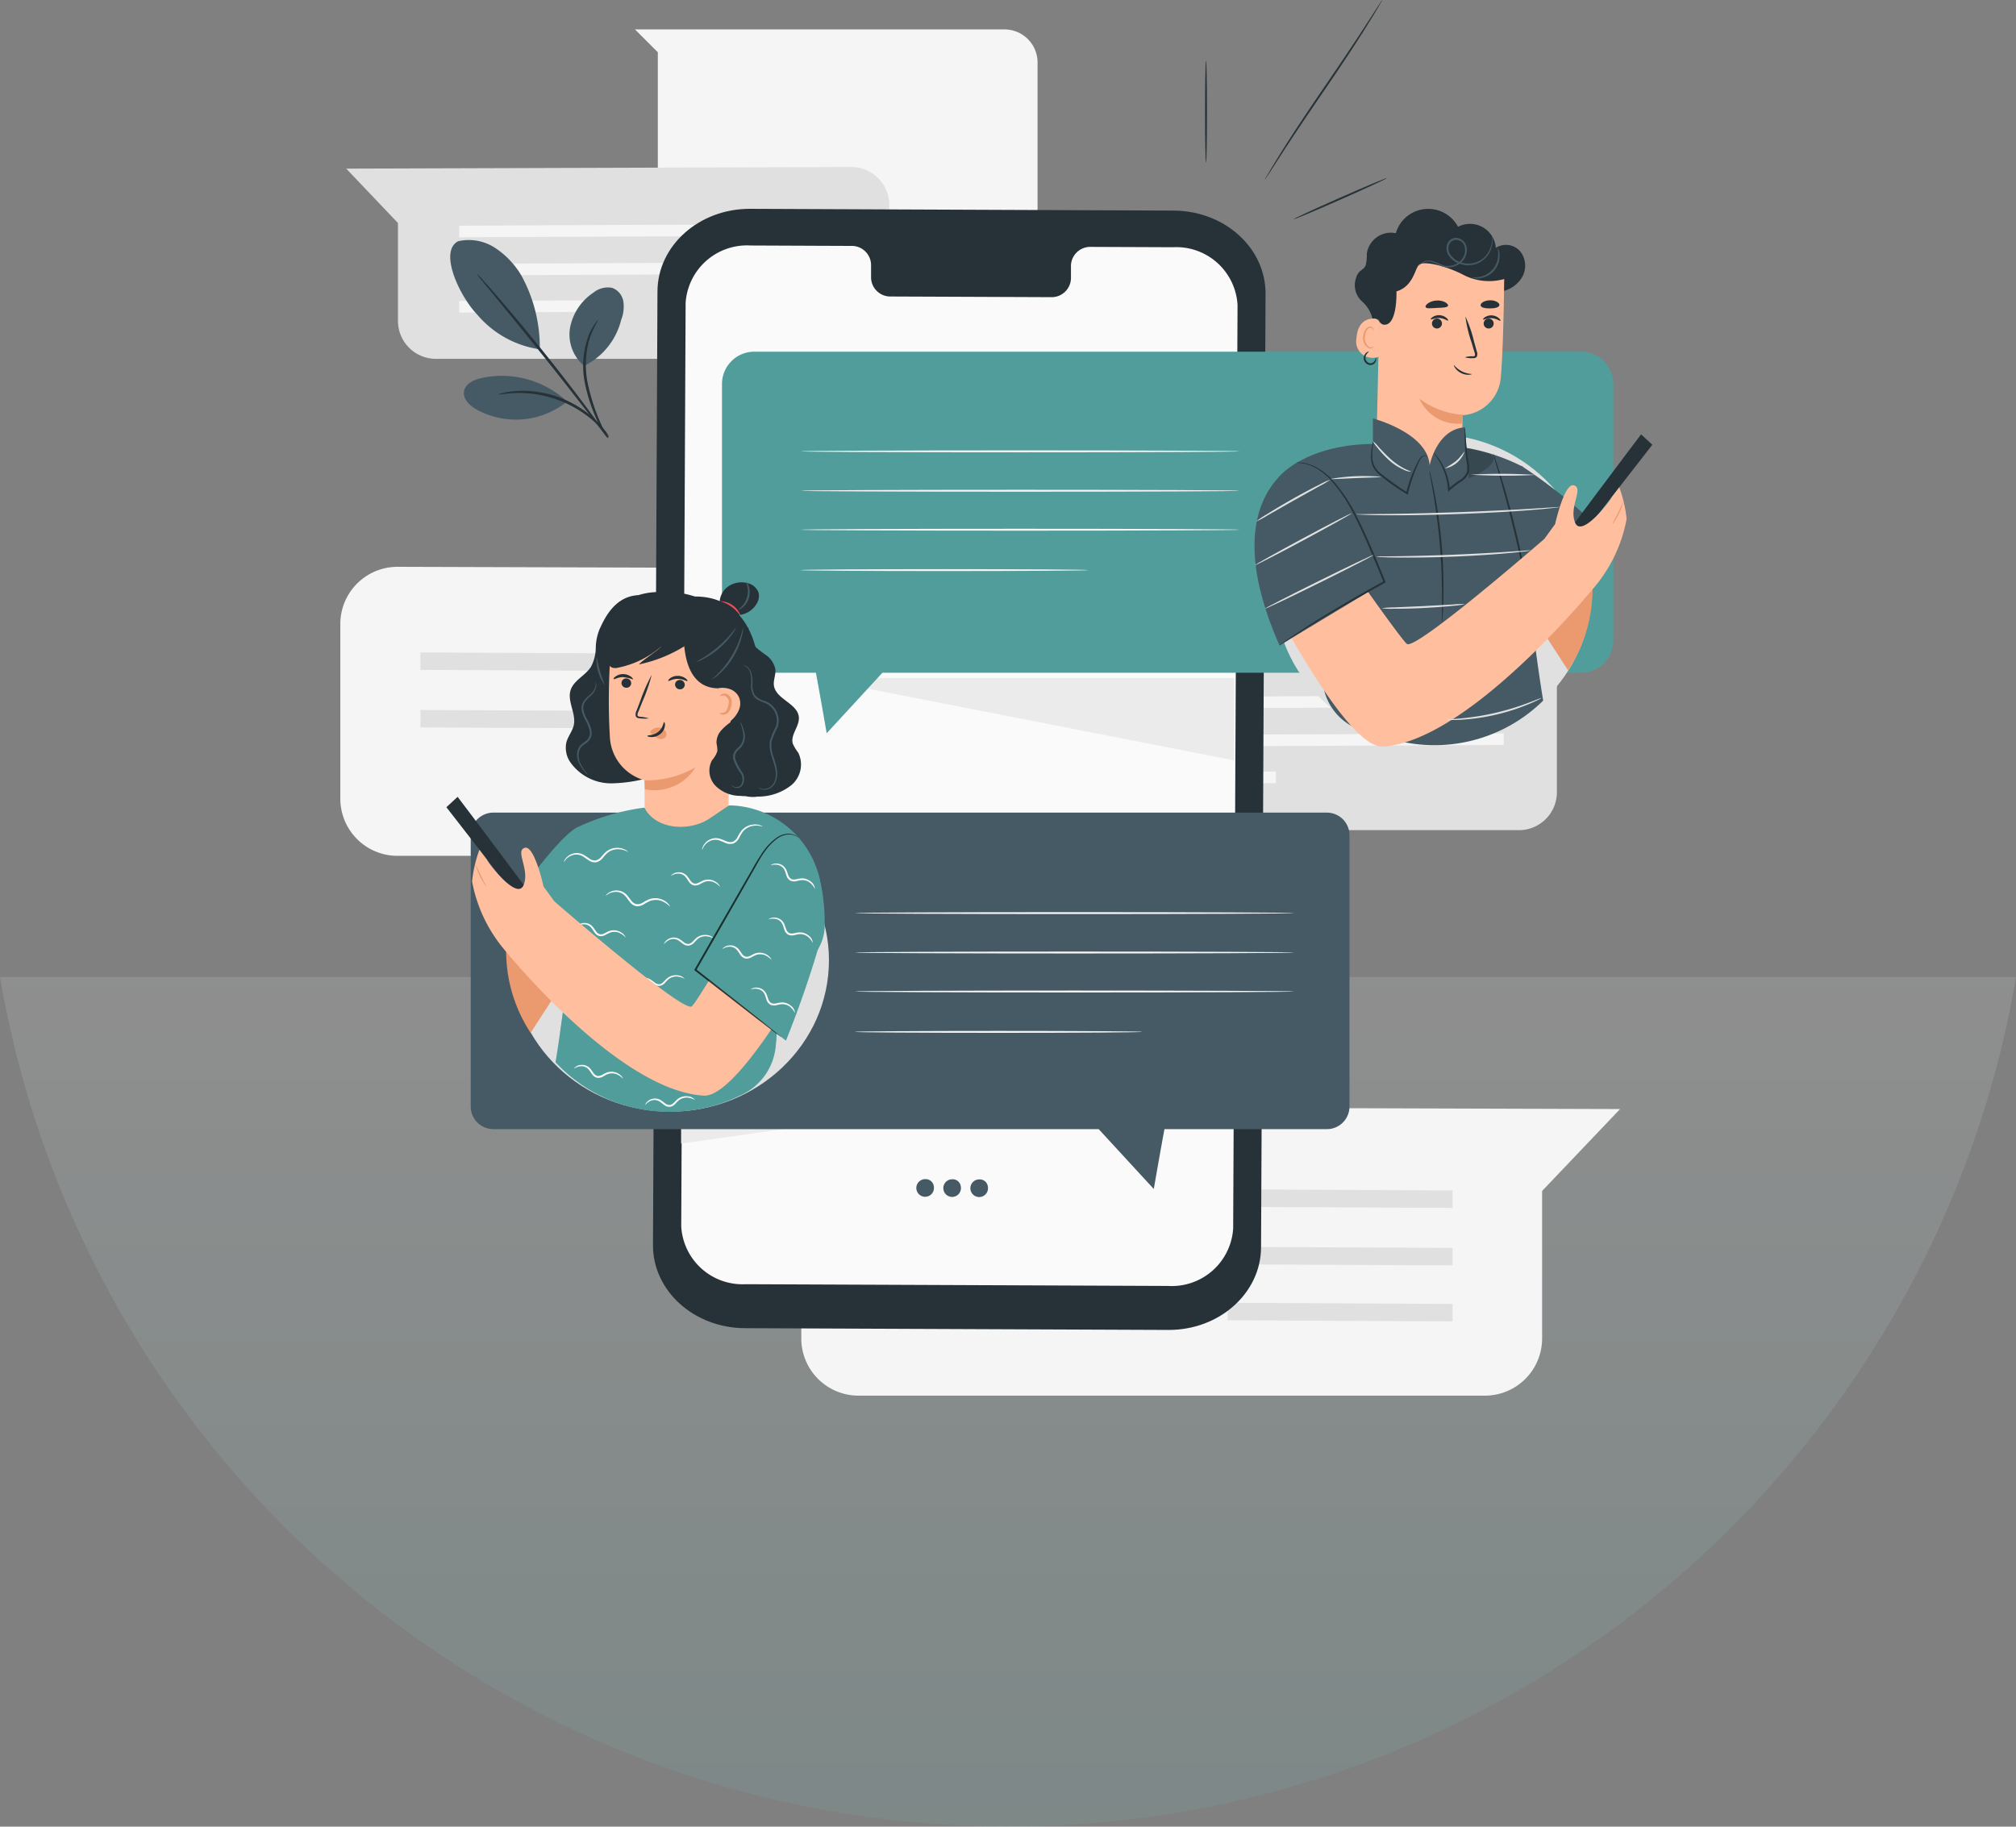 <svg xmlns="http://www.w3.org/2000/svg" xmlns:xlink="http://www.w3.org/1999/xlink" width="125.999" height="114.182" viewBox="0 0 125.999 114.182"><rect x="0" y="0" width="125.999" height="114.182" fill="#808080" stroke="none"/><defs><style>.a{opacity:0.12;fill:url(#a);}.b{fill:#f5f5f5;}.c{fill:#e0e0e0;}.d{fill:#455a64;}.e{fill:#263238;}.f{fill:#fafafa;}.g{fill:#ebebeb;}.h{fill:#519d9b;}.i{fill:#eb996e;}.j{fill:#ffbe9d;}.k,.l{opacity:0.2;}.m{fill:#e8505b;}.n{opacity:0.3;}.o{opacity:0.7;}</style><linearGradient id="a" x1="0.5" x2="0.5" y2="1" gradientUnits="objectBoundingBox"><stop offset="0" stop-color="#fff"/><stop offset="1" stop-color="#6fc8c2"/></linearGradient></defs><g transform="translate(-538 -240.372)"><path class="a" d="M77.009,173.107a63.9,63.9,0,0,1-63-53.108h126a63.339,63.339,0,0,1-7.563,21.018,63.817,63.817,0,0,1-55.436,32.089Z" transform="translate(523.991 181.446)"/><g transform="translate(505.938 204.009)"><g transform="translate(53.332 38.202)"><g transform="translate(0 33.59)"><path class="b" d="M53.332,211.805v10.917a3.576,3.576,0,0,0,3.576,3.577H96.055a3.577,3.577,0,0,0,3.577-3.577V213.5l4.874-5.12-47.586-.149A3.576,3.576,0,0,0,53.332,211.805Z" transform="translate(-53.332 -208.229)"/><g transform="translate(5.006 5.358)"><path class="c" d="M110.7,232.865,75.176,232.7l0-1.092,35.523.164Z" transform="translate(-75.176 -231.609)"/></g><g transform="translate(5.006 8.95)"><path class="c" d="M110.7,248.538l-35.523-.164,0-1.092,35.523.164Z" transform="translate(-75.176 -247.282)"/></g><g transform="translate(26.474 12.547)"><rect class="c" width="1.092" height="14.056" transform="translate(0 1.092) rotate(-89.718)"/></g></g><g transform="translate(28.813 67.336)"><path class="b" d="M211.6,376.4v10.918a3.576,3.576,0,0,0,3.576,3.577h39.147a3.577,3.577,0,0,0,3.577-3.577V378.1l4.873-5.12-47.586-.149A3.577,3.577,0,0,0,211.6,376.4Z" transform="translate(-211.602 -372.828)"/><g transform="translate(5.176 5.075)"><path class="c" d="M269.711,396.227l-35.523-.164,0-1.092,35.523.164Z" transform="translate(-234.188 -394.971)"/></g><g transform="translate(5.176 8.667)"><path class="c" d="M269.711,411.9l-35.523-.164,0-1.092,35.523.164Z" transform="translate(-234.188 -410.644)"/></g><g transform="translate(26.644 12.263)"><rect class="c" width="1.092" height="14.056" transform="translate(0 1.092) rotate(-89.718)"/></g></g><path class="b" d="M144.63,44.39h23.089a2.069,2.069,0,0,1,2.07,2.069V57.753a2.069,2.069,0,0,1-2.07,2.069H148.126a2.069,2.069,0,0,1-2.07-2.069V45.817Z" transform="translate(-126.212 -44.39)"/><g transform="translate(0.369 8.607)"><path class="c" d="M88.881,84.316v7.241a2.372,2.372,0,0,1-2.372,2.372H60.545a2.372,2.372,0,0,1-2.372-2.372V85.439l-3.232-3.4,31.561-.1A2.372,2.372,0,0,1,88.881,84.316Z" transform="translate(-54.94 -81.944)"/><g transform="translate(7.057 3.554)"><path class="b" d="M85.736,98.284l23.561-.109,0-.724-23.561.109Z" transform="translate(-85.733 -97.451)"/></g><g transform="translate(7.057 5.936)"><path class="b" d="M85.736,108.679l23.561-.109,0-.724-23.561.109Z" transform="translate(-85.733 -107.846)"/></g><g transform="translate(7.057 8.321)"><rect class="b" width="9.322" height="0.724" transform="translate(0 0.046) rotate(-0.282)"/></g></g><g transform="translate(42.094 38.069)"><path class="c" d="M303.492,230.826v7.241a2.372,2.372,0,0,1-2.372,2.372H275.156a2.372,2.372,0,0,1-2.372-2.372v-6.118l-3.232-3.4,31.561-.1A2.372,2.372,0,0,1,303.492,230.826Z" transform="translate(-269.551 -228.454)"/><g transform="translate(7.057 3.554)"><path class="b" d="M300.346,244.794l23.561-.109,0-.724-23.561.109Z" transform="translate(-300.344 -243.961)"/></g><g transform="translate(7.057 5.936)"><path class="b" d="M300.346,255.189l23.561-.109,0-.724-23.561.109Z" transform="translate(-300.344 -254.356)"/></g><g transform="translate(7.056 8.322)"><rect class="b" width="9.322" height="0.724" transform="translate(0 0.046) rotate(-0.282)"/></g></g></g><g transform="translate(60.203 51.36)"><g transform="translate(0 0)"><path class="d" d="M149.307,154.245a2.551,2.551,0,0,1-.877-2.406,3.388,3.388,0,0,1,1.458-2.174,1.427,1.427,0,0,1,1.163-.3,1.091,1.091,0,0,1,.706.851,2.214,2.214,0,0,1-.133,1.141,4.384,4.384,0,0,1-2.318,2.891" transform="translate(-140.939 -146.37)"/><path class="d" d="M125.924,175.021a5.968,5.968,0,0,0-5.274-1.381c-.469.109-1,.356-1.074.831s.348.879.765,1.121a5.1,5.1,0,0,0,5.639-.454" transform="translate(-118.718 -165.002)"/><path class="d" d="M116.342,136.519a2.99,2.99,0,0,1,2.307.4,5.279,5.279,0,0,1,1.65,1.724,9.315,9.315,0,0,1,1.16,4.628,6.308,6.308,0,0,1-3.9-2.158c-1.112-1.16-2.418-3.932-1.218-4.591" transform="translate(-115.864 -136.432)"/><g transform="translate(8.311 4.989)"><path class="e" d="M153.629,165.576a6.157,6.157,0,0,1-.43-.65,10.94,10.94,0,0,1-.971-2.767,5.489,5.489,0,0,1,.215-2.918,3.6,3.6,0,0,1,.417-.791,1.007,1.007,0,0,1,.213-.249,7.635,7.635,0,0,0-.514,1.082,5.757,5.757,0,0,0-.16,2.846,12.687,12.687,0,0,0,.911,2.746" transform="translate(-152.128 -158.202)"/></g><g transform="translate(1.659 2.11)"><path class="e" d="M131.271,155.914l-.9-1.157c-.755-.979-1.8-2.329-2.977-3.8s-2.257-2.8-3.043-3.75l-.928-1.133a3.166,3.166,0,0,1-.324-.429,3.2,3.2,0,0,1,.376.385c.234.255.565.63.97,1.1.81.935,1.908,2.245,3.085,3.721s2.209,2.84,2.939,3.839c.365.5.657.906.853,1.191" transform="translate(-123.101 -145.64)"/></g><g transform="translate(3.007 9.433)"><path class="e" d="M128.987,177.816a1.081,1.081,0,0,1,.3-.091,2.488,2.488,0,0,1,.36-.069,4.2,4.2,0,0,1,.484-.052,6.279,6.279,0,0,1,1.266.048,6.712,6.712,0,0,1,2.875,1.118,6.277,6.277,0,0,1,.966.82,4.227,4.227,0,0,1,.321.365,2.5,2.5,0,0,1,.219.294c.112.168.1.246.086.253a10.121,10.121,0,0,0-.713-.824,7.016,7.016,0,0,0-.969-.774,7.087,7.087,0,0,0-2.809-1.093,7,7,0,0,0-1.237-.084C129.426,177.745,128.994,177.849,128.987,177.816Z" transform="translate(-128.987 -177.59)"/></g></g></g><g transform="translate(72.873 36.363)"><g transform="translate(0 13.054)"><path class="e" d="M188.411,163.4l-26.471-.11c-3.184-.013-5.753-2.342-5.74-5.2l.281-59.612c.014-2.861,2.607-5.171,5.793-5.158l26.471.11c3.184.013,5.753,2.342,5.74,5.2l-.281,59.612C194.19,161.1,191.6,163.414,188.411,163.4Z" transform="translate(-156.2 -93.32)"/><g transform="translate(1.758 2.291)"><path class="f" d="M194.619,103.423l-5.132-.021a1.207,1.207,0,0,0-1.252,1.156l0,.83a1.207,1.207,0,0,1-1.252,1.156l-10-.041a1.205,1.205,0,0,1-1.241-1.166l0-.83a1.205,1.205,0,0,0-1.241-1.166l-1.8-.007-4.492-.019a3.843,3.843,0,0,0-4.057,3.584l-.274,57.73a3.833,3.833,0,0,0,4.02,3.615l26.418.109a3.843,3.843,0,0,0,4.057-3.584l.274-57.73A3.833,3.833,0,0,0,194.619,103.423Z" transform="translate(-163.87 -103.314)"/></g><g transform="translate(16.465 60.655)"><path class="d" d="M229.133,393.079a.551.551,0,1,1-.543-.471A.511.511,0,0,1,229.133,393.079Z" transform="translate(-228.043 -392.608)"/></g><g transform="translate(18.155 60.663)"><path class="d" d="M236.5,393.113a.551.551,0,1,1-.543-.471A.511.511,0,0,1,236.5,393.113Z" transform="translate(-235.413 -392.642)"/></g><g transform="translate(19.843 60.671)"><path class="d" d="M243.872,393.147a.551.551,0,1,1-.543-.471A.511.511,0,0,1,243.872,393.147Z" transform="translate(-242.782 -392.676)"/></g></g><path class="g" d="M199.517,240.1c.43.061,26.4,5.155,26.4,5.155V240.1Z" transform="translate(-189.589 -197.72)"/><path class="g" d="M163.869,369.858s28.249-4,28-3.873-28,0-28,0Z" transform="translate(-162.111 -298.375)"/><g transform="translate(34.504 3.791)"><path class="e" d="M306.808,52.9c.033,0,.06,1.428.06,3.19s-.027,3.19-.06,3.19-.06-1.428-.06-3.19S306.775,52.9,306.808,52.9Z" transform="translate(-306.748 -52.905)"/></g><g transform="translate(40.031 11.131)"><path class="e" d="M336.7,84.931c.013.03-1.283.631-2.894,1.343s-2.929,1.264-2.942,1.233,1.282-.631,2.894-1.343S336.688,84.9,336.7,84.931Z" transform="translate(-330.865 -84.93)"/></g><g transform="translate(38.249 0)"><path class="e" d="M330.424,36.363a.608.608,0,0,1-.061.122l-.2.338c-.171.293-.427.712-.748,1.227-.642,1.03-1.565,2.429-2.611,3.955s-1.98,2.917-2.639,3.934l-.779,1.206-.215.326a.582.582,0,0,1-.082.109.582.582,0,0,1,.061-.122l.2-.338c.171-.293.427-.712.748-1.227.642-1.03,1.566-2.429,2.612-3.956s1.979-2.916,2.639-3.933l.779-1.206.215-.326A.583.583,0,0,1,330.424,36.363Z" transform="translate(-323.092 -36.363)"/></g></g><g transform="translate(61.484 58.346)"><g transform="translate(15.702 0)"><path class="h" d="M243.654,154.092H191.986a2.021,2.021,0,0,0-2.021,2.021V172.14a2.021,2.021,0,0,0,2.021,2.021h3.849c.31,1.674.673,3.785.673,3.785l3.484-3.785h43.662a2.021,2.021,0,0,0,2.021-2.021V156.113A2.021,2.021,0,0,0,243.654,154.092Z" transform="translate(-189.965 -154.092)"/><g transform="translate(4.903 6.17)"><g transform="translate(0 2.464)"><path class="b" d="M238.827,191.825c0,.033-6.15.06-13.734.06s-13.735-.027-13.735-.06,6.148-.06,13.735-.06S238.827,191.792,238.827,191.825Z" transform="translate(-211.358 -191.765)"/></g><path class="b" d="M238.827,181.075c0,.033-6.15.06-13.734.06s-13.735-.027-13.735-.06,6.148-.06,13.735-.06S238.827,181.042,238.827,181.075Z" transform="translate(-211.358 -181.015)"/><g transform="translate(0 4.9)"><path class="b" d="M238.827,202.456c0,.033-6.15.06-13.734.06s-13.735-.027-13.735-.06,6.148-.06,13.735-.06S238.827,202.423,238.827,202.456Z" transform="translate(-211.358 -202.396)"/></g><g transform="translate(0 7.424)"><path class="b" d="M229.35,213.468c0,.033-4.028.06-9,.06s-9-.027-9-.06,4.027-.06,9-.06S229.35,213.435,229.35,213.468Z" transform="translate(-211.358 -213.408)"/></g></g></g><g transform="translate(0 28.814)"><path class="d" d="M142.408,279.816H90.316A1.414,1.414,0,0,0,88.9,281.23v16.957a1.414,1.414,0,0,0,1.414,1.414h37.834l3.444,3.742s.361-2.1.666-3.742h10.15a1.414,1.414,0,0,0,1.414-1.414V281.23A1.414,1.414,0,0,0,142.408,279.816Z" transform="translate(-88.902 -279.816)"/><g transform="translate(23.994 6.221)"><g transform="translate(0 2.464)"><path class="b" d="M221.064,317.768c0,.033-6.15.06-13.734.06s-13.735-.027-13.735-.06,6.148-.06,13.735-.06S221.064,317.735,221.064,317.768Z" transform="translate(-193.595 -317.708)"/></g><path class="b" d="M221.064,307.018c0,.033-6.15.06-13.734.06s-13.735-.027-13.735-.06,6.148-.06,13.735-.06S221.064,306.985,221.064,307.018Z" transform="translate(-193.595 -306.958)"/><g transform="translate(0 4.9)"><path class="b" d="M221.064,328.4c0,.033-6.15.06-13.734.06s-13.735-.027-13.735-.06,6.148-.06,13.735-.06S221.064,328.366,221.064,328.4Z" transform="translate(-193.595 -328.339)"/></g><g transform="translate(0 7.424)"><path class="b" d="M211.587,339.411c0,.033-4.028.06-9,.06s-9-.027-9-.06,4.027-.06,9-.06S211.587,339.378,211.587,339.411Z" transform="translate(-193.595 -339.351)"/></g></g></g></g><g transform="translate(110.466 49.416)"><path class="e" d="M363.714,100.45a2.072,2.072,0,0,0-.693-1.336,1.371,1.371,0,0,1-.383-1.46c.14-.52.47-.482.6-.787a2.315,2.315,0,0,0,.076-.73,1.522,1.522,0,0,1,1.814-1.293,2.108,2.108,0,0,1,3.887-.4,1.621,1.621,0,0,1,2.364,1.316,1.18,1.18,0,0,1,1.534.232,1.454,1.454,0,0,1,.11,1.6,1.907,1.907,0,0,1-1.377.907,2.8,2.8,0,0,1-1.654-.3,5.355,5.355,0,0,1-1.357-1.025" transform="translate(-356.294 -93.32)"/><ellipse class="c" cx="9.921" cy="9.689" rx="9.921" ry="9.689" transform="translate(1.246 14.089)"/><g transform="translate(0 2.365)"><g transform="translate(1.521)"><path class="i" d="M410.439,187.633l-1.1-2.816-3.936,2.473,3.507,5.408A9.28,9.28,0,0,0,410.439,187.633Z" transform="translate(-390.83 -166.212)"/><g transform="translate(4.846)"><g transform="translate(0 0.395)"><g transform="translate(1.249)"><path class="j" d="M371.055,120.289h0a2.64,2.64,0,0,0,2.651-2.5c.058-1.166.107-2.289.107-2.289a2.567,2.567,0,0,0,2.365-2.273c.2-2.117.227-7.011.227-7.011h0a7.511,7.511,0,0,0-7.542.328l-.206.132-.25,10.954A2.64,2.64,0,0,0,371.055,120.289Z" transform="translate(-368.407 -105.359)"/><g transform="translate(3.401 3.89)"><g transform="translate(0.08 0.209)"><path class="e" d="M384,123.262a.308.308,0,0,1,.2.39.312.312,0,0,1-.393.2.308.308,0,0,1-.2-.39A.312.312,0,0,1,384,123.262Z" transform="translate(-383.595 -123.246)"/></g><path class="e" d="M384.33,122.668c-.036.035-.236-.138-.531-.157s-.518.119-.548.08c-.015-.018.022-.082.12-.147a.733.733,0,0,1,.862.061C384.319,122.584,384.347,122.653,384.33,122.668Z" transform="translate(-383.247 -122.333)"/></g><g transform="translate(6.672 3.897)"><g transform="translate(0.04 0.203)"><path class="e" d="M398.1,123.262a.308.308,0,0,1,.2.39.312.312,0,0,1-.394.2.308.308,0,0,1-.2-.39A.312.312,0,0,1,398.1,123.262Z" transform="translate(-397.694 -123.246)"/></g><path class="e" d="M398.6,122.7c-.036.035-.236-.138-.531-.157s-.518.119-.548.08c-.015-.018.022-.082.12-.147a.734.734,0,0,1,.861.062C398.591,122.612,398.618,122.681,398.6,122.7Z" transform="translate(-397.519 -122.362)"/></g><g transform="translate(5.531 3.97)"><path class="e" d="M392.539,125.23a1.438,1.438,0,0,1,.484-.062c.078,0,.14-.014.149-.055a.412.412,0,0,0-.037-.223l-.184-.612a8.1,8.1,0,0,1-.377-1.6,8.092,8.092,0,0,1,.538,1.553l.171.615a.485.485,0,0,1,.016.321.2.2,0,0,1-.143.111.494.494,0,0,1-.133.006A1.443,1.443,0,0,1,392.539,125.23Z" transform="translate(-392.539 -122.679)"/></g><g transform="translate(2.689 9.104)"><path class="i" d="M382.864,146.093a5.018,5.018,0,0,1-2.723-1.01,2.642,2.642,0,0,0,2.683,1.559Z" transform="translate(-380.141 -145.083)"/></g></g><g transform="translate(0 4.1)"><path class="j" d="M364.406,123.575a.321.321,0,0,0-.3-.327c-.4-.019-1.055.126-1.138,1.217a1.026,1.026,0,0,0,1.41,1.154C364.38,125.584,364.4,124.181,364.406,123.575Z" transform="translate(-362.959 -123.246)"/><g transform="translate(0.421 0.497)"><path class="i" d="M365.456,126.67c-.006-.006-.029.017-.077.034a.277.277,0,0,1-.205-.011.671.671,0,0,1-.268-.626.892.892,0,0,1,.106-.383.316.316,0,0,1,.222-.193.14.14,0,0,1,.156.086c.018.045.005.076.014.079s.036-.024.028-.089a.172.172,0,0,0-.055-.1.208.208,0,0,0-.149-.051.385.385,0,0,0-.3.22.917.917,0,0,0-.128.427.705.705,0,0,0,.349.7.3.3,0,0,0,.254-.022C365.451,126.707,365.462,126.673,365.456,126.67Z" transform="translate(-364.796 -125.413)"/></g></g><g transform="translate(4.322 2.971)"><path class="e" d="M381.833,118.745c.078.1.349.053.7.038s.626-.015.69-.124-.267-.373-.72-.336C382.05,118.342,381.746,118.642,381.833,118.745Z" transform="translate(-381.818 -118.32)"/></g><g transform="translate(7.764 2.957)"><path class="e" d="M396.842,118.594c.042.136.3.177.587.175s.544-.053.583-.19-.22-.325-.589-.319S396.8,118.462,396.842,118.594Z" transform="translate(-396.837 -118.26)"/></g></g><path class="e" d="M376.654,105.561a3.518,3.518,0,0,1-2.956-.212c-1.1-.548-2.375-.815-2.657-.595s-.341,1.351-1.428,1.681c0,0,.074,2.156-.785,2.08s-.323-3.417-.323-3.417l2.1-1.027,2.3-.434,2.163.3,1.673.458Z" transform="translate(-367.106 -103.637)"/></g><g transform="translate(0 10.739)"><g transform="translate(0 1.596)"><path class="d" d="M341.812,159.525c2.247-2.311,6.2-2.059,6.2-2.059l3.279,2.347,1.859-2.165a12.057,12.057,0,0,1,3.785,1.171l.126.039,0,.026a33.92,33.92,0,0,1,5.415,4.473l-2.322,2.155-2.57,2.281a.069.069,0,0,1,0,.046c-.027.138.357,3.276.751,5.661a9.677,9.677,0,0,1-8.636,2.609,25.714,25.714,0,0,1-2.534-.7,3.525,3.525,0,0,1-2.611-3.107h0c-.175-2-.309-4.474-.309-4.474" transform="translate(-341.812 -157.458)"/><g transform="translate(13.397 0.594)"><path class="e" d="M400.268,160.048a2.505,2.505,0,0,1,.141.369c.084.24.2.589.334,1.023.271.867.615,2.075.941,3.422s.57,2.58.724,3.475c.077.448.135.811.17,1.062a2.534,2.534,0,0,1,.043.393,2.455,2.455,0,0,1-.088-.385l-.207-1.054c-.176-.89-.433-2.117-.757-3.463s-.657-2.554-.906-3.426l-.3-1.033A2.494,2.494,0,0,1,400.268,160.048Z" transform="translate(-400.267 -160.048)"/></g><g transform="translate(15.509 5.227)"><path class="e" d="M409.483,183.892c-.021-.026.96-.859,2.19-1.861s2.244-1.794,2.265-1.768-.959.859-2.19,1.861S409.5,183.918,409.483,183.892Z" transform="translate(-409.483 -180.262)"/></g><path class="k" d="M347.991,180.32l-2.012,6.618.749.389.738-1.872S348.224,181.524,347.991,180.32Z" transform="translate(-345.024 -175.08)"/><g class="l" transform="translate(10.319 0.156)"><path d="M389.7,158.581c1.084.572-1.633,1.947-2.861,1.91l.891-2.352A12.375,12.375,0,0,1,389.7,158.581Z" transform="translate(-386.838 -158.139)"/></g></g><path class="d" d="M367.468,152.245v-1.752s3.423.881,3.547,2.929c0,0,.435-2.264,2.2-2.372l.249,3.184-2.052,1.785h-2.08l-1.648-1.421-.215-2.211" transform="translate(-361.588 -150.493)"/><g transform="translate(9.405 3.238)"><path class="e" d="M383.642,174.136a2.258,2.258,0,0,1-.006-.377c.005-.242.009-.593.011-1.025,0-.865-.024-2.061-.133-3.376s-.281-2.5-.426-3.353l-.18-1.009a2.264,2.264,0,0,1-.056-.373,2.293,2.293,0,0,1,.1.363c.059.235.134.578.217,1a31.437,31.437,0,0,1,.56,6.746c-.012.434-.029.784-.049,1.026A2.33,2.33,0,0,1,383.642,174.136Z" transform="translate(-382.85 -164.623)"/></g><g transform="translate(5.754 1.421)"><path class="e" d="M370.435,157.613a.414.414,0,0,0-.2.019c-.131.042-.248.205-.344.438a9.913,9.913,0,0,0-.651,1.894l-.018.078-.069-.041c-.2-.124-.414-.257-.625-.4a12.535,12.535,0,0,1-1.11-.843,1.4,1.4,0,0,1-.378-.495,1.56,1.56,0,0,1-.115-.529,3.064,3.064,0,0,1,.076-.766,1.132,1.132,0,0,1,.075-.271,1.453,1.453,0,0,1-.029.279,3.623,3.623,0,0,0-.038.753,1.516,1.516,0,0,0,.122.494,1.317,1.317,0,0,0,.36.452c.324.27.7.552,1.1.827.209.142.417.275.619.4l-.087.036a8.661,8.661,0,0,1,.7-1.9,1.44,1.44,0,0,1,.18-.295.458.458,0,0,1,.218-.148C370.363,157.553,370.44,157.611,370.435,157.613Z" transform="translate(-366.919 -156.695)"/></g><g transform="translate(9.689 0.556)"><path class="e" d="M386.025,152.921a1.255,1.255,0,0,1,.032.274l.055.746c.026.314.064.688.128,1.1a1.839,1.839,0,0,1,.041.673,1.157,1.157,0,0,1-.45.575,5.063,5.063,0,0,0-.753.572l-.091.1-.009-.136a4.1,4.1,0,0,0-.506-1.707c-.218-.39-.4-.591-.383-.6a.648.648,0,0,1,.135.135,3.366,3.366,0,0,1,.31.431,3.909,3.909,0,0,1,.557,1.735l-.1-.034a4.808,4.808,0,0,1,.767-.591,1.061,1.061,0,0,0,.409-.509,1.812,1.812,0,0,0-.036-.628c-.059-.415-.088-.793-.1-1.109s-.018-.573-.017-.75A1.2,1.2,0,0,1,386.025,152.921Z" transform="translate(-384.089 -152.921)"/></g></g></g><g transform="translate(0 11.735)"><g transform="translate(1.226)"><path class="e" d="M423.192,154.84c-.139.164-5.178,6.9-5.178,6.9l.709.4,5.171-6.652Z" transform="translate(-400.254 -154.84)"/><path class="j" d="M343.219,170.854s5.3,7.631,5.62,7.78c.629.3,7.881-5.972,8.573-6.571.1-.127.292-.4.678-.93,0,0,.572-2.618,1.183-2.417s-.334,1.33.063,2.325,2.219-1.378,2.292-1.591l.47-.614a8.058,8.058,0,0,1,.459,1.979,9.22,9.22,0,0,1-1.874,4.089s-7.937,9.832-13.373,10.137c-1.566.088-4.348-4.355-6.209-7.687a4.559,4.559,0,0,1,1.3-5.9Z" transform="translate(-340.524 -165.527)"/><g transform="translate(21.14 4.24)"><path class="i" d="M432.763,174.72c-.018-.011.152-.311.34-.691s.324-.7.344-.69a4.307,4.307,0,0,1-.683,1.381Z" transform="translate(-432.761 -173.339)"/></g></g><g transform="translate(0 1.603)"><path class="d" d="M338.2,161.835s-5.69,2.023-1.459,11.591l6.568-3.964-.934-2.237Z" transform="translate(-335.175 -161.835)"/><g transform="translate(1.564 0.157)"><path class="e" d="M343.023,162.529a1.976,1.976,0,0,1,.685.058,2.787,2.787,0,0,1,.746.315,4.034,4.034,0,0,1,.829.68,9.937,9.937,0,0,1,1.545,2.309c.482.93.931,1.99,1.391,3.1l.4.973.02.049-.047.025c-1.9,1.036-3.555,2.006-4.725,2.732-.585.362-1.051.66-1.371.867l-.369.236a.8.8,0,0,1-.132.077.775.775,0,0,1,.12-.095c.081-.059.2-.146.357-.254.313-.218.773-.527,1.353-.9,1.16-.745,2.81-1.729,4.71-2.769l-.026.075-.4-.973c-.46-1.113-.905-2.171-1.379-3.1a10.113,10.113,0,0,0-1.509-2.3,4.061,4.061,0,0,0-.8-.681,2.841,2.841,0,0,0-.723-.327A4.1,4.1,0,0,0,343.023,162.529Z" transform="translate(-342 -162.52)"/></g></g></g></g><g transform="translate(10.229 1.683)"><path class="d" d="M384.407,100.661a.341.341,0,0,1,.028.1,1.3,1.3,0,0,1,.017.3,1.519,1.519,0,0,1-1.965,1.379,1.353,1.353,0,0,1-.784-.568.8.8,0,0,1-.117-.518.67.67,0,0,1,.281-.473.581.581,0,0,1,.55-.035.7.7,0,0,1,.376.378,1,1,0,0,1-.15.953,1.2,1.2,0,0,1-1.5.327,2.567,2.567,0,0,0-.566-.217.712.712,0,0,0-.438.046,2.376,2.376,0,0,0-.326.215s.02-.03.067-.079a.567.567,0,0,1,.093-.084.7.7,0,0,1,.146-.094.746.746,0,0,1,.469-.07,2.513,2.513,0,0,1,.589.206,1.666,1.666,0,0,0,.331.109,1.046,1.046,0,0,0,.369-.007,1.083,1.083,0,0,0,.681-.417.9.9,0,0,0,.131-.842.54.54,0,0,0-.753-.288.553.553,0,0,0-.229.389.685.685,0,0,0,.1.442,1.249,1.249,0,0,0,.715.523,1.466,1.466,0,0,0,1.44-.341,1.557,1.557,0,0,0,.448-.936A3.143,3.143,0,0,0,384.407,100.661Z" transform="translate(-379.809 -100.661)"/></g><g transform="translate(12.465 9.76)"><path class="e" d="M390.686,136.471c0,.014-.07.045-.2.05a1.02,1.02,0,0,1-.847-.426c-.071-.1-.09-.181-.077-.187a1.57,1.57,0,0,0,1.12.564Z" transform="translate(-389.562 -135.906)"/></g><g transform="translate(6.829 8.923)"><path class="e" d="M365.722,132.642c.011-.01.075.1-.008.259a.382.382,0,0,1-.234.185.4.4,0,0,1-.356-.093.427.427,0,0,1-.151-.333.458.458,0,0,1,.1-.274c.11-.129.222-.141.224-.128s-.081.058-.155.178a.356.356,0,0,0,.056.468.3.3,0,0,0,.252.076.322.322,0,0,0,.188-.123C365.725,132.744,365.7,132.645,365.722,132.642Z" transform="translate(-364.973 -132.253)"/></g><g transform="translate(13.609 2.455)"><path class="d" d="M396.149,104.03a.755.755,0,0,1,.11.421,1.4,1.4,0,0,1-1.274,1.469.756.756,0,0,1-.432-.05c0-.02.167.01.421-.034a1.415,1.415,0,0,0,1.2-1.385C396.182,104.193,396.129,104.035,396.149,104.03Z" transform="translate(-394.553 -104.029)"/></g><g transform="translate(0.651 21.63)"><path class="c" d="M344.818,187.7c.015.03-1.5.807-3.375,1.735s-3.414,1.658-3.428,1.628,1.5-.806,3.375-1.735S344.8,187.667,344.818,187.7Z" transform="translate(-338.015 -187.695)"/></g><g transform="translate(0.011 19.03)"><path class="c" d="M341.29,176.354c.016.029-1.33.782-3,1.68s-3.045,1.6-3.061,1.575,1.329-.781,3-1.68S341.274,176.325,341.29,176.354Z" transform="translate(-335.224 -176.353)"/></g><g transform="translate(0.102 16.928)"><path class="c" d="M340.265,167.182a5.463,5.463,0,0,1-.673.4l-1.645.918-1.637.933a5.4,5.4,0,0,1-.689.37,4.77,4.77,0,0,1,.645-.442c.408-.258.98-.6,1.622-.965s1.233-.673,1.665-.889A4.758,4.758,0,0,1,340.265,167.182Z" transform="translate(-335.62 -167.181)"/></g><g transform="translate(7.403 14.524)"><path class="c" d="M369.852,158.6a1.075,1.075,0,0,1-.443-.119,3.392,3.392,0,0,1-.927-.6,6.353,6.353,0,0,1-.747-.809,1.66,1.66,0,0,1-.259-.376,1.817,1.817,0,0,1,.323.321,10.786,10.786,0,0,0,.762.775,4.246,4.246,0,0,0,.883.616C369.691,158.53,369.857,158.582,369.852,158.6Z" transform="translate(-367.475 -156.692)"/></g><g transform="translate(11.888 15.19)"><path class="c" d="M388.281,159.6a1.6,1.6,0,0,1-1.234,1.039,8.008,8.008,0,0,0,.681-.443C388.072,159.909,388.249,159.582,388.281,159.6Z" transform="translate(-387.047 -159.598)"/></g><g transform="translate(6.358 18.637)"><path class="c" d="M375.64,174.639a.554.554,0,0,1-.128.024l-.368.045c-.321.036-.785.08-1.36.125-1.15.092-2.74.181-4.5.245s-3.352.085-4.5.076c-.576,0-1.043-.015-1.365-.028l-.371-.019a.523.523,0,0,1-.129-.015.534.534,0,0,1,.13-.009l.371,0,1.364-.011c1.152-.012,2.743-.049,4.5-.111s3.347-.14,4.5-.21l1.362-.087.37-.023A.528.528,0,0,1,375.64,174.639Z" transform="translate(-362.916 -174.636)"/></g><g transform="translate(7.602 21.353)"><path class="c" d="M378.014,186.494a2.333,2.333,0,0,1-.377.059c-.243.03-.6.069-1.033.108-.873.08-2.081.163-3.418.218s-2.549.068-3.425.058c-.438,0-.793-.014-1.038-.024a2.31,2.31,0,0,1-.38-.029,2.311,2.311,0,0,1,.381-.018l1.037-.014c.876-.012,2.085-.04,3.421-.094s2.543-.124,3.417-.183l1.035-.07A2.381,2.381,0,0,1,378.014,186.494Z" transform="translate(-368.343 -186.491)"/></g><g transform="translate(7.944 24.702)"><path class="c" d="M375.056,201.108a4.589,4.589,0,0,1-.76.107c-.471.049-1.123.1-1.845.137s-1.376.049-1.85.047a4.56,4.56,0,0,1-.766-.031,5.229,5.229,0,0,1,.765-.053l1.845-.082,1.844-.1A5.21,5.21,0,0,1,375.056,201.108Z" transform="translate(-369.835 -201.101)"/></g><g transform="translate(4.773 16.701)"><path class="c" d="M359.139,166.243c0,.034-.7.042-1.569.078s-1.567.085-1.57.051a11.71,11.71,0,0,1,3.139-.129Z" transform="translate(-356 -166.189)"/></g><g transform="translate(13.508 16.564)"><path class="c" d="M398.187,165.659a34.767,34.767,0,0,1-4.073-.015,34.758,34.758,0,0,1,4.073.015Z" transform="translate(-394.114 -165.591)"/></g><g transform="translate(12.035 30.576)"><path class="c" d="M393.583,226.732a.931.931,0,0,1-.209.12c-.137.071-.341.165-.6.272a13.03,13.03,0,0,1-4.2.968c-.276.016-.5.021-.655.017a.941.941,0,0,1-.24-.016c0-.019.341-.032.889-.085a16.076,16.076,0,0,0,4.174-.962C393.263,226.852,393.575,226.715,393.583,226.732Z" transform="translate(-387.685 -226.731)"/></g></g><g transform="translate(59.961 72.731)"><g transform="translate(0 0)"><ellipse class="c" cx="9.921" cy="9.464" rx="9.921" ry="9.464" transform="translate(4.068 14.193)"/><g transform="translate(7.454)"><path class="e" d="M119.291,221.982c-1.574.082-2.192,1.723-2.38,2.089a3.174,3.174,0,0,0-.252,1.2,2.611,2.611,0,0,1-.3,1.185c-.347.553-1.074.839-1.273,1.46-.224.7.351,1.455.2,2.177-.082.387-.365.706-.465,1.09a1.6,1.6,0,0,0,.212,1.19,3.118,3.118,0,0,0,2.615,1.37,9.206,9.206,0,0,0,3.013-.574" transform="translate(-114.776 -221.144)"/><path class="e" d="M159.918,230.88a.981.981,0,0,0,.233,1.014,6.319,6.319,0,0,0,.852.694,1.391,1.391,0,0,1,.582.9c.03.336-.138.669-.092,1,.118.858,1.486,1.115,1.559,1.978.049.575-.541,1.1-.378,1.655a2.628,2.628,0,0,0,.341.565,1.682,1.682,0,0,1-.438,2.034,3.344,3.344,0,0,1-2.1.71,1.965,1.965,0,0,1-1.723-.587,2.362,2.362,0,0,1-.2-1.682,58.87,58.87,0,0,0,.209-8.1" transform="translate(-148.477 -228.003)"/><g transform="translate(2.632 0.645)"><g transform="translate(0.026 1.378)"><path class="j" d="M128.645,240.437c.012-1.411,0-2.9,0-2.9a2.954,2.954,0,0,1-2.164-2.7,39.612,39.612,0,0,1,.232-7.139h0a6.5,6.5,0,0,1,7.429,1.48h0l-.286,11.458a2.458,2.458,0,0,1-2.627,2.315h0A2.6,2.6,0,0,1,128.645,240.437Z" transform="translate(-126.375 -227.155)"/><g transform="translate(0.337 3.742)"><g transform="translate(0.494 0.277)"><path class="e" d="M130,244.961a.3.3,0,0,0,.29.31.291.291,0,0,0,.316-.27.3.3,0,0,0-.289-.311A.291.291,0,0,0,130,244.961Z" transform="translate(-129.999 -244.69)"/></g><path class="e" d="M127.849,243.8c.037.04.27-.128.6-.123.616.089.6.183.6.132.018-.018-.02-.09-.124-.167a.835.835,0,0,0-.481-.154.8.8,0,0,0-.476.148C127.866,243.707,127.831,243.778,127.849,243.8Z" transform="translate(-127.845 -243.483)"/></g><g transform="translate(3.75 3.855)"><g transform="translate(0.43 0.26)"><path class="e" d="M144.614,245.383a.3.3,0,0,0,.29.31.291.291,0,0,0,.316-.271.3.3,0,0,0-.289-.311A.291.291,0,0,0,144.614,245.383Z" transform="translate(-144.614 -245.111)"/></g><path class="e" d="M142.744,244.289c.037.04.27-.128.6-.123s.565.171.6.132c.018-.018-.019-.09-.124-.167a.836.836,0,0,0-.481-.154.8.8,0,0,0-.476.148C142.761,244.2,142.726,244.271,142.744,244.289Z" transform="translate(-142.739 -243.976)"/></g><g transform="translate(1.708 3.791)"><path class="e" d="M134.659,246.419a2.171,2.171,0,0,0-.53-.1c-.083-.01-.162-.027-.176-.084a.425.425,0,0,1,.059-.247l.254-.633a10.947,10.947,0,0,0,.574-1.658,10.957,10.957,0,0,0-.706,1.608l-.244.638a.484.484,0,0,0-.047.328.21.21,0,0,0,.136.124.578.578,0,0,0,.142.021A2.137,2.137,0,0,0,134.659,246.419Z" transform="translate(-133.828 -243.694)"/></g><g transform="translate(2.269 9.576)"><path class="i" d="M136.273,269.746a6.032,6.032,0,0,0,3.186-.81,3.007,3.007,0,0,1-3.16,1.371Z" transform="translate(-136.273 -268.936)"/></g><g transform="translate(2.635 7.089)"><path class="i" d="M137.906,258.3a.59.59,0,0,1,.531-.213.538.538,0,0,1,.369.2.341.341,0,0,1,.022.39.4.4,0,0,1-.43.1,1.239,1.239,0,0,1-.415-.255.359.359,0,0,1-.092-.1.11.11,0,0,1,0-.122" transform="translate(-137.873 -258.086)"/></g><g transform="translate(2.447 6.753)"><path class="e" d="M138.1,256.622c-.053,0-.058.352-.365.6s-.685.205-.688.255c-.005.022.084.07.243.076a.884.884,0,0,0,.574-.193.77.77,0,0,0,.283-.5C138.166,256.708,138.128,256.62,138.1,256.622Z" transform="translate(-137.05 -256.622)"/></g></g><path class="e" d="M133.023,222.856a8.794,8.794,0,0,1-4.81,2.805c.192-.253,1.2-.876,1.395-1.129a5.847,5.847,0,0,1-2.8,1.352.6.6,0,0,1-.34-.053.459.459,0,0,1-.173-.373,9.884,9.884,0,0,1,.069-2.149,2.378,2.378,0,0,1,.856-1.533,4.105,4.105,0,0,1,2.4-.631,5.42,5.42,0,0,1,2.111.284,1.98,1.98,0,0,1,1.312,1.384" transform="translate(-126.261 -221.142)"/><g transform="translate(4.745 0.274)"><path class="e" d="M151.47,229.323a13.425,13.425,0,0,0,.237-1.585c.07-1.224-.284-5.741-4.5-5.377l-.17,1.285s-.652,4.4,2.077,4.432a4.907,4.907,0,0,0,1.387,2.586s.716-.022.972-1.34" transform="translate(-146.965 -222.339)"/></g><g transform="translate(6.774 5.985)"><path class="j" d="M155.933,247.283a1.415,1.415,0,0,1,.763.058.987.987,0,0,1,.553.513,1.033,1.033,0,0,1,0,.758,1.747,1.747,0,0,1-.439.633,1.185,1.185,0,0,1-.464.3.565.565,0,0,1-.527-.088" transform="translate(-155.816 -247.257)"/></g><g transform="translate(7.008 6.34)"><path class="i" d="M156.845,250.016c-.029.009.079.164.312.1a.5.5,0,0,0,.289-.247,1.125,1.125,0,0,0,.131-.419.662.662,0,0,0-.1-.448.441.441,0,0,0-.331-.2c-.239-.008-.314.156-.287.162s.112-.065.268-.025a.427.427,0,0,1,.259.493c-.031.261-.134.5-.274.556S156.861,249.995,156.845,250.016Z" transform="translate(-156.841 -248.805)"/></g></g><path class="e" d="M157.116,220.337a1.439,1.439,0,0,0,1.947-.512.921.921,0,0,0,.133-.688.947.947,0,0,0-.709-.614,1.448,1.448,0,0,0-1.33.319,1.271,1.271,0,0,0-.344,1.306,1.133,1.133,0,0,0,1.094.755" transform="translate(-147.133 -218.442)"/><path class="e" d="M155.343,256.445a3.341,3.341,0,0,0-.656.566,1.129,1.129,0,0,0-.283.8,2.078,2.078,0,0,1,.053.481,1.607,1.607,0,0,1-.333.572,1.359,1.359,0,0,0,.214,1.593,2.2,2.2,0,0,0,1.559.634,1.334,1.334,0,0,0,1.515-1.5" transform="translate(-144.975 -247.709)"/><g transform="translate(8.126 2.841)"><path class="d" d="M152.761,230.723a1.559,1.559,0,0,1-.249.433,5.011,5.011,0,0,1-1.814,1.559,1.563,1.563,0,0,1-.465.181,7.346,7.346,0,0,0,2.528-2.173Z" transform="translate(-150.233 -230.723)"/></g><g transform="translate(9.102 2.818)"><path class="d" d="M156.481,230.624a1.879,1.879,0,0,1-.078.578,4.67,4.67,0,0,1-1.437,2.389,1.876,1.876,0,0,1-.475.34,5.89,5.89,0,0,0,1.99-3.306Z" transform="translate(-154.491 -230.624)"/></g><g transform="translate(1.912 4.729)"><path class="d" d="M123.139,238.958c.035,0,.08.395.217.863s.307.83.276.846a2.714,2.714,0,0,1-.493-1.71Z" transform="translate(-123.121 -238.958)"/></g><g transform="translate(11.096 5.224)"><path class="d" d="M164.134,248.733a.663.663,0,0,0,.349.112.713.713,0,0,0,.4-.127.815.815,0,0,0,.306-.463,1.493,1.493,0,0,0,0-.691c-.049-.249-.146-.506-.231-.786a2.075,2.075,0,0,1-.1-.924,5.184,5.184,0,0,1,.377-.91,1.191,1.191,0,0,0-.7-1.478c-.131-.056-.267-.1-.393-.172a.8.8,0,0,1-.314-.281,1.32,1.32,0,0,1-.142-.721,2.464,2.464,0,0,0-.024-.583.953.953,0,0,0-.172-.395.568.568,0,0,0-.309-.191.209.209,0,0,1,.1.008.478.478,0,0,1,.245.153.969.969,0,0,1,.2.41,2.4,2.4,0,0,1,.043.6,1.255,1.255,0,0,0,.141.668,1.275,1.275,0,0,0,.666.4,1.3,1.3,0,0,1,.766,1.619,5.5,5.5,0,0,0-.374.89,1.986,1.986,0,0,0,.092.873c.08.276.175.539.223.8a1.557,1.557,0,0,1-.02.733.875.875,0,0,1-.35.5.745.745,0,0,1-.442.118.54.54,0,0,1-.274-.09A.25.25,0,0,1,164.134,248.733Z" transform="translate(-163.191 -241.12)"/></g><g transform="translate(10.383 8.753)"><path class="d" d="M160.082,260.44c.011-.007.03.074.141.124a.376.376,0,0,0,.445-.12.7.7,0,0,0-.037-.717,3.005,3.005,0,0,1-.457-.891.645.645,0,0,1,.127-.529c.112-.138.244-.231.33-.344a1,1,0,0,0,.16-.732,2.839,2.839,0,0,0-.131-.52.683.683,0,0,1-.053-.194.636.636,0,0,1,.1.177,2.232,2.232,0,0,1,.171.524,1.061,1.061,0,0,1-.155.811c-.1.132-.231.228-.325.35a.531.531,0,0,0-.1.437,3.19,3.19,0,0,0,.437.86.779.779,0,0,1,.008.817.411.411,0,0,1-.291.159.4.4,0,0,1-.243-.047C160.079,260.53,160.078,260.436,160.082,260.44Z" transform="translate(-160.081 -256.517)"/></g><g transform="translate(0.718 6.278)"><path class="d" d="M118.59,251.518a1.02,1.02,0,0,1-.187-.186,2.263,2.263,0,0,1-.4-.6,1.2,1.2,0,0,1-.1-.5.872.872,0,0,1,.2-.555c.142-.165.348-.25.472-.4a.675.675,0,0,0,.095-.59,2.514,2.514,0,0,0-.251-.606,2.08,2.08,0,0,1-.223-.6.786.786,0,0,1,.118-.579,2.02,2.02,0,0,1,.349-.364,1.047,1.047,0,0,0,.391-.558.689.689,0,0,0-.01-.253s.018.018.035.061a.409.409,0,0,1,.021.2,1.042,1.042,0,0,1-.38.613,2.032,2.032,0,0,0-.323.356.688.688,0,0,0-.093.507,2.037,2.037,0,0,0,.218.566,2.55,2.55,0,0,1,.264.633.788.788,0,0,1-.121.69c-.156.183-.361.262-.481.4a.778.778,0,0,0-.186.486,1.145,1.145,0,0,0,.076.465,2.563,2.563,0,0,0,.357.6A1.225,1.225,0,0,1,118.59,251.518Z" transform="translate(-117.907 -245.72)"/></g><g transform="translate(9.663 1.203)"><path class="m" d="M158.235,224.567a2.316,2.316,0,0,0-1.295-.98,1.37,1.37,0,0,1,1.295.98Z" transform="translate(-156.94 -223.576)"/></g><g transform="translate(10.806)"><path class="d" d="M162.409,218.327c.012-.008.089.082.151.26a1.242,1.242,0,0,1-.371,1.341c-.144.121-.256.158-.263.146s.084-.079.2-.207a1.363,1.363,0,0,0,.347-1.257A1.733,1.733,0,0,1,162.409,218.327Z" transform="translate(-161.926 -218.326)"/></g></g><path class="n" d="M113.254,337.048s5.694,5.407,9.079,4.428a6.686,6.686,0,0,0,4.387-3.518l.082-.91-.339-.222-13.032-1.055Z" transform="translate(-106.149 -308.854)"/><g transform="translate(0 13.442)"><g transform="translate(3.543 0.537)"><path class="i" d="M98.555,309.773l1.1-2.816,3.936,2.473-3.507,5.408A9.28,9.28,0,0,1,98.555,309.773Z" transform="translate(-98.362 -300.623)"/><path class="h" d="M102.347,280.69a14.052,14.052,0,0,1,4.2-1.232h0c.688,1.378,2.858,1.553,4.171.612l1.108-.749a4.014,4.014,0,0,1,.464.019,5.916,5.916,0,0,1,5.24,4.711,11.814,11.814,0,0,1,.277,2.978,2.986,2.986,0,0,1-2.737,2.73s-.133,2.475-.308,4.474h0a3.732,3.732,0,0,1-2.268,3.234,9.21,9.21,0,0,1-2.891.891,9.708,9.708,0,0,1-8.613-2.983c.393-2.385.769-5.473.742-5.611a.069.069,0,0,1,0-.046l-2.57-2.281-1.456-1.223s3.2-4.744,4.635-5.525" transform="translate(-97.712 -279.32)"/></g><g transform="translate(7.346 3.188)"><path class="f" d="M118.323,291.149a1.366,1.366,0,0,0-.635-.176,1.045,1.045,0,0,0-.655.227,2.8,2.8,0,0,0-.292.314.76.76,0,0,1-.416.276.677.677,0,0,1-.484-.13c-.132-.084-.245-.177-.361-.243a.787.787,0,0,0-.672-.059.889.889,0,0,0-.391.27c-.072.089-.1.15-.108.146a.35.35,0,0,1,.071-.173.887.887,0,0,1,1.155-.279c.128.07.244.162.369.24a.568.568,0,0,0,.4.111.659.659,0,0,0,.35-.237,2.63,2.63,0,0,1,.31-.321,1.1,1.1,0,0,1,.725-.226,1.044,1.044,0,0,1,.491.14C118.283,291.093,118.327,291.145,118.323,291.149Z" transform="translate(-114.307 -290.888)"/></g><g transform="translate(9.969 5.859)"><path class="f" d="M129.756,303.554a1.365,1.365,0,0,0-.546-.369,1.044,1.044,0,0,0-.694.006,2.768,2.768,0,0,0-.377.2.759.759,0,0,1-.482.129.676.676,0,0,1-.417-.278c-.1-.122-.176-.246-.264-.346a.787.787,0,0,0-.618-.27.888.888,0,0,0-.456.13c-.1.062-.141.111-.149.1s.028-.064.122-.141a.886.886,0,0,1,1.183.1c.1.107.179.232.273.345a.571.571,0,0,0,.344.234.658.658,0,0,0,.407-.113,2.636,2.636,0,0,1,.4-.205,1.1,1.1,0,0,1,.76.018,1.048,1.048,0,0,1,.421.29A.389.389,0,0,1,129.756,303.554Z" transform="translate(-125.752 -302.542)"/></g><g transform="translate(15.979 1.724)"><path class="f" d="M155.769,284.637a1.361,1.361,0,0,0-.658-.037,1.045,1.045,0,0,0-.592.361,2.74,2.74,0,0,0-.219.368.758.758,0,0,1-.348.358.676.676,0,0,1-.5-.024c-.147-.055-.277-.121-.4-.162a.786.786,0,0,0-.669.085.889.889,0,0,0-.325.346c-.052.1-.064.168-.075.165a.349.349,0,0,1,.033-.184.887.887,0,0,1,1.069-.517c.14.041.273.107.411.157a.569.569,0,0,0,.415.024.659.659,0,0,0,.292-.306,2.615,2.615,0,0,1,.235-.379,1.1,1.1,0,0,1,.661-.374,1.047,1.047,0,0,1,.509.033A.386.386,0,0,1,155.769,284.637Z" transform="translate(-151.974 -284.501)"/></g><g transform="translate(14.035 4.714)"><path class="f" d="M146.553,298.455a1.175,1.175,0,0,0-.412-.295.8.8,0,0,0-.527-.016,2.146,2.146,0,0,0-.3.144.6.6,0,0,1-.385.084.534.534,0,0,1-.32-.234c-.072-.1-.127-.2-.191-.276a.6.6,0,0,0-.457-.228.833.833,0,0,0-.475.15s.021-.051.1-.109a.661.661,0,0,1,.379-.125.673.673,0,0,1,.542.243c.073.087.131.186.2.276a.427.427,0,0,0,.249.187c.211.037.4-.153.624-.215a.854.854,0,0,1,.592.043C146.492,298.229,146.565,298.458,146.553,298.455Z" transform="translate(-143.491 -297.549)"/></g><g transform="translate(8.132 7.882)"><path class="f" d="M120.8,312.276a1.163,1.163,0,0,0-.411-.295.8.8,0,0,0-.527-.016,2.148,2.148,0,0,0-.3.144.6.6,0,0,1-.385.084.534.534,0,0,1-.32-.234c-.072-.1-.127-.2-.19-.276a.6.6,0,0,0-.458-.228.832.832,0,0,0-.475.15s.021-.051.1-.109a.66.66,0,0,1,.379-.125.673.673,0,0,1,.542.243c.074.087.132.186.2.276a.426.426,0,0,0,.249.187c.211.037.4-.152.624-.215a.855.855,0,0,1,.592.043C120.737,312.049,120.81,312.278,120.8,312.276Z" transform="translate(-117.736 -311.369)"/></g><g transform="translate(13.596 8.626)"><path class="f" d="M144.694,314.849a1.173,1.173,0,0,0-.485-.146.8.8,0,0,0-.5.155,2.127,2.127,0,0,0-.233.232.6.6,0,0,1-.337.2.534.534,0,0,1-.378-.118c-.1-.07-.184-.145-.27-.2a.6.6,0,0,0-.507-.068.835.835,0,0,0-.4.3c-.006,0,0-.055.056-.135a.661.661,0,0,1,.318-.241.673.673,0,0,1,.592.054c.1.059.185.134.278.2a.427.427,0,0,0,.3.1c.211-.033.333-.275.521-.406a.854.854,0,0,1,.574-.151A.619.619,0,0,1,144.694,314.849Z" transform="translate(-141.577 -314.615)"/></g><g transform="translate(11.773 11.143)"><path class="f" d="M136.741,325.832a1.167,1.167,0,0,0-.485-.146.8.8,0,0,0-.5.155,2.122,2.122,0,0,0-.233.232.6.6,0,0,1-.337.2.534.534,0,0,1-.378-.118c-.1-.07-.184-.145-.27-.2a.6.6,0,0,0-.507-.068.834.834,0,0,0-.4.3c-.006,0,0-.055.056-.134a.659.659,0,0,1,.318-.241.673.673,0,0,1,.592.055c.1.058.185.133.278.2a.426.426,0,0,0,.3.1c.211-.033.333-.275.521-.406a.853.853,0,0,1,.574-.151A.618.618,0,0,1,136.741,325.832Z" transform="translate(-133.624 -325.598)"/></g><g transform="translate(7.969 16.754)"><path class="f" d="M120.1,350.953a1.164,1.164,0,0,0-.416-.289.8.8,0,0,0-.527-.009,2.168,2.168,0,0,0-.293.148.6.6,0,0,1-.384.089.532.532,0,0,1-.323-.229c-.073-.1-.129-.195-.194-.273a.6.6,0,0,0-.461-.222.835.835,0,0,0-.473.156s.02-.051.095-.11a.659.659,0,0,1,.377-.13.673.673,0,0,1,.545.235c.075.086.134.184.2.273a.425.425,0,0,0,.252.183c.211.034.4-.158.621-.224a.854.854,0,0,1,.593.035C120.031,350.728,120.107,350.956,120.1,350.953Z" transform="translate(-117.024 -350.083)"/></g><g transform="translate(12.424 18.712)"><path class="f" d="M139.582,358.865a1.168,1.168,0,0,0-.483-.153.8.8,0,0,0-.506.148,2.165,2.165,0,0,0-.236.228.6.6,0,0,1-.34.2.534.534,0,0,1-.377-.123c-.1-.072-.182-.148-.267-.2a.6.6,0,0,0-.506-.075.833.833,0,0,0-.4.29c-.006,0,0-.055.058-.134a.66.66,0,0,1,.322-.236.672.672,0,0,1,.591.063c.1.06.183.136.275.2a.426.426,0,0,0,.295.1c.212-.03.337-.27.526-.4a.853.853,0,0,1,.576-.143A.618.618,0,0,1,139.582,358.865Z" transform="translate(-136.462 -358.623)"/></g><path class="e" d="M82.956,276.979c.139.164,5.178,6.9,5.178,6.9l-.709.4-5.171-6.652Z" transform="translate(-82.254 -276.979)"/><path class="j" d="M108.023,292.473s-4.726,8.151-5.046,8.3c-.629.3-7.881-5.972-8.573-6.571-.1-.127-.292-.4-.678-.93,0,0-.572-2.618-1.183-2.417s.334,1.33-.063,2.325-2.219-1.378-2.292-1.591l-.47-.614a8.06,8.06,0,0,0-.459,1.979,9.22,9.22,0,0,0,1.874,4.09s7.181,9,12.618,9.3c1.566.088,4.557-4.42,6.417-7.752a3.942,3.942,0,0,0-1.26-5.413Z" transform="translate(-87.653 -287.666)"/><g transform="translate(1.814 4.24)"><path class="i" d="M90.854,296.86a4.3,4.3,0,0,1-.683-1.381,7.686,7.686,0,0,1,.344.689C90.7,296.549,90.871,296.849,90.854,296.86Z" transform="translate(-90.169 -295.479)"/></g><path class="h" d="M154.755,288.061c-.187.112-4.582,8.271-4.582,8.271l5.657,4.431a65.518,65.518,0,0,0,2.248-6.573,9.444,9.444,0,0,0-.2-3.762c-.423-1.172-1.06-.88-2.014-1.567Z" transform="translate(-134.607 -285.521)"/><g class="o" transform="translate(15.491 2.304)"><path d="M156.36,287.268c0,.005-.055-.031-.161-.084a.95.95,0,0,0-.5-.1,1.357,1.357,0,0,0-.738.308,3.666,3.666,0,0,0-.736.793c-.239.326-.436.723-.678,1.137l-.756,1.327-1.739,3.037-1.085,1.885-.015-.074,3.828,3.025,1.111.892.294.243a.623.623,0,0,1,.1.09.654.654,0,0,1-.11-.073l-.306-.228-1.132-.865-3.854-2.992-.039-.031.025-.044,1.081-1.886,1.746-3.032.765-1.322a13.092,13.092,0,0,1,.7-1.14,3.668,3.668,0,0,1,.765-.8,1.388,1.388,0,0,1,.776-.3.935.935,0,0,1,.51.13.826.826,0,0,1,.115.075C156.35,287.256,156.361,287.266,156.36,287.268Z" transform="translate(-149.845 -287.032)"/></g><g transform="translate(17.255 9.284)"><path class="f" d="M160.6,318.393a1.172,1.172,0,0,0-.412-.295.8.8,0,0,0-.527-.017,2.2,2.2,0,0,0-.3.144.6.6,0,0,1-.385.084.534.534,0,0,1-.32-.234c-.072-.1-.127-.2-.191-.276a.6.6,0,0,0-.457-.228.835.835,0,0,0-.475.15s.021-.051.1-.109a.66.66,0,0,1,.379-.125.673.673,0,0,1,.542.243c.074.087.132.186.2.276a.426.426,0,0,0,.249.187c.211.037.4-.152.624-.215a.854.854,0,0,1,.592.043C160.542,318.166,160.615,318.4,160.6,318.393Z" transform="translate(-157.541 -317.486)"/></g><g transform="translate(20.135 7.543)"><path class="f" d="M172.877,311.482a1.17,1.17,0,0,0-.317-.395.8.8,0,0,0-.5-.158,2.156,2.156,0,0,0-.323.059.6.6,0,0,1-.393-.023.533.533,0,0,1-.245-.311c-.043-.114-.069-.223-.109-.317a.6.6,0,0,0-.379-.343.834.834,0,0,0-.5.016c0-.005.034-.043.122-.079a.66.66,0,0,1,.4-.018.673.673,0,0,1,.457.38c.047.1.076.215.117.319a.427.427,0,0,0,.19.247c.193.092.43-.038.659-.039a.854.854,0,0,1,.559.2A.618.618,0,0,1,172.877,311.482Z" transform="translate(-170.11 -309.89)"/></g><g transform="translate(20.268 4.17)"><path class="f" d="M173.457,296.767a1.166,1.166,0,0,0-.317-.4.8.8,0,0,0-.5-.158,2.121,2.121,0,0,0-.323.059.6.6,0,0,1-.393-.023.534.534,0,0,1-.245-.311c-.043-.114-.069-.223-.109-.317a.6.6,0,0,0-.379-.343.832.832,0,0,0-.5.016c0-.005.034-.043.122-.079a.661.661,0,0,1,.4-.018.673.673,0,0,1,.456.38c.047.1.077.215.118.319a.426.426,0,0,0,.19.247c.193.093.43-.038.659-.039a.854.854,0,0,1,.559.2A.617.617,0,0,1,173.457,296.767Z" transform="translate(-170.69 -295.174)"/></g><g transform="translate(19.017 11.923)"><path class="f" d="M168,330.6a1.169,1.169,0,0,0-.317-.4.8.8,0,0,0-.5-.158,2.16,2.16,0,0,0-.323.059.6.6,0,0,1-.393-.023.534.534,0,0,1-.245-.311c-.043-.114-.069-.223-.109-.317a.6.6,0,0,0-.379-.343.833.833,0,0,0-.5.016c0-.005.034-.043.122-.079a.658.658,0,0,1,.4-.018.673.673,0,0,1,.457.38c.047.1.076.215.117.319a.427.427,0,0,0,.19.247c.193.092.43-.038.659-.039a.855.855,0,0,1,.559.2A.618.618,0,0,1,168,330.6Z" transform="translate(-165.229 -329.004)"/></g></g></g></g></g></g></svg>
